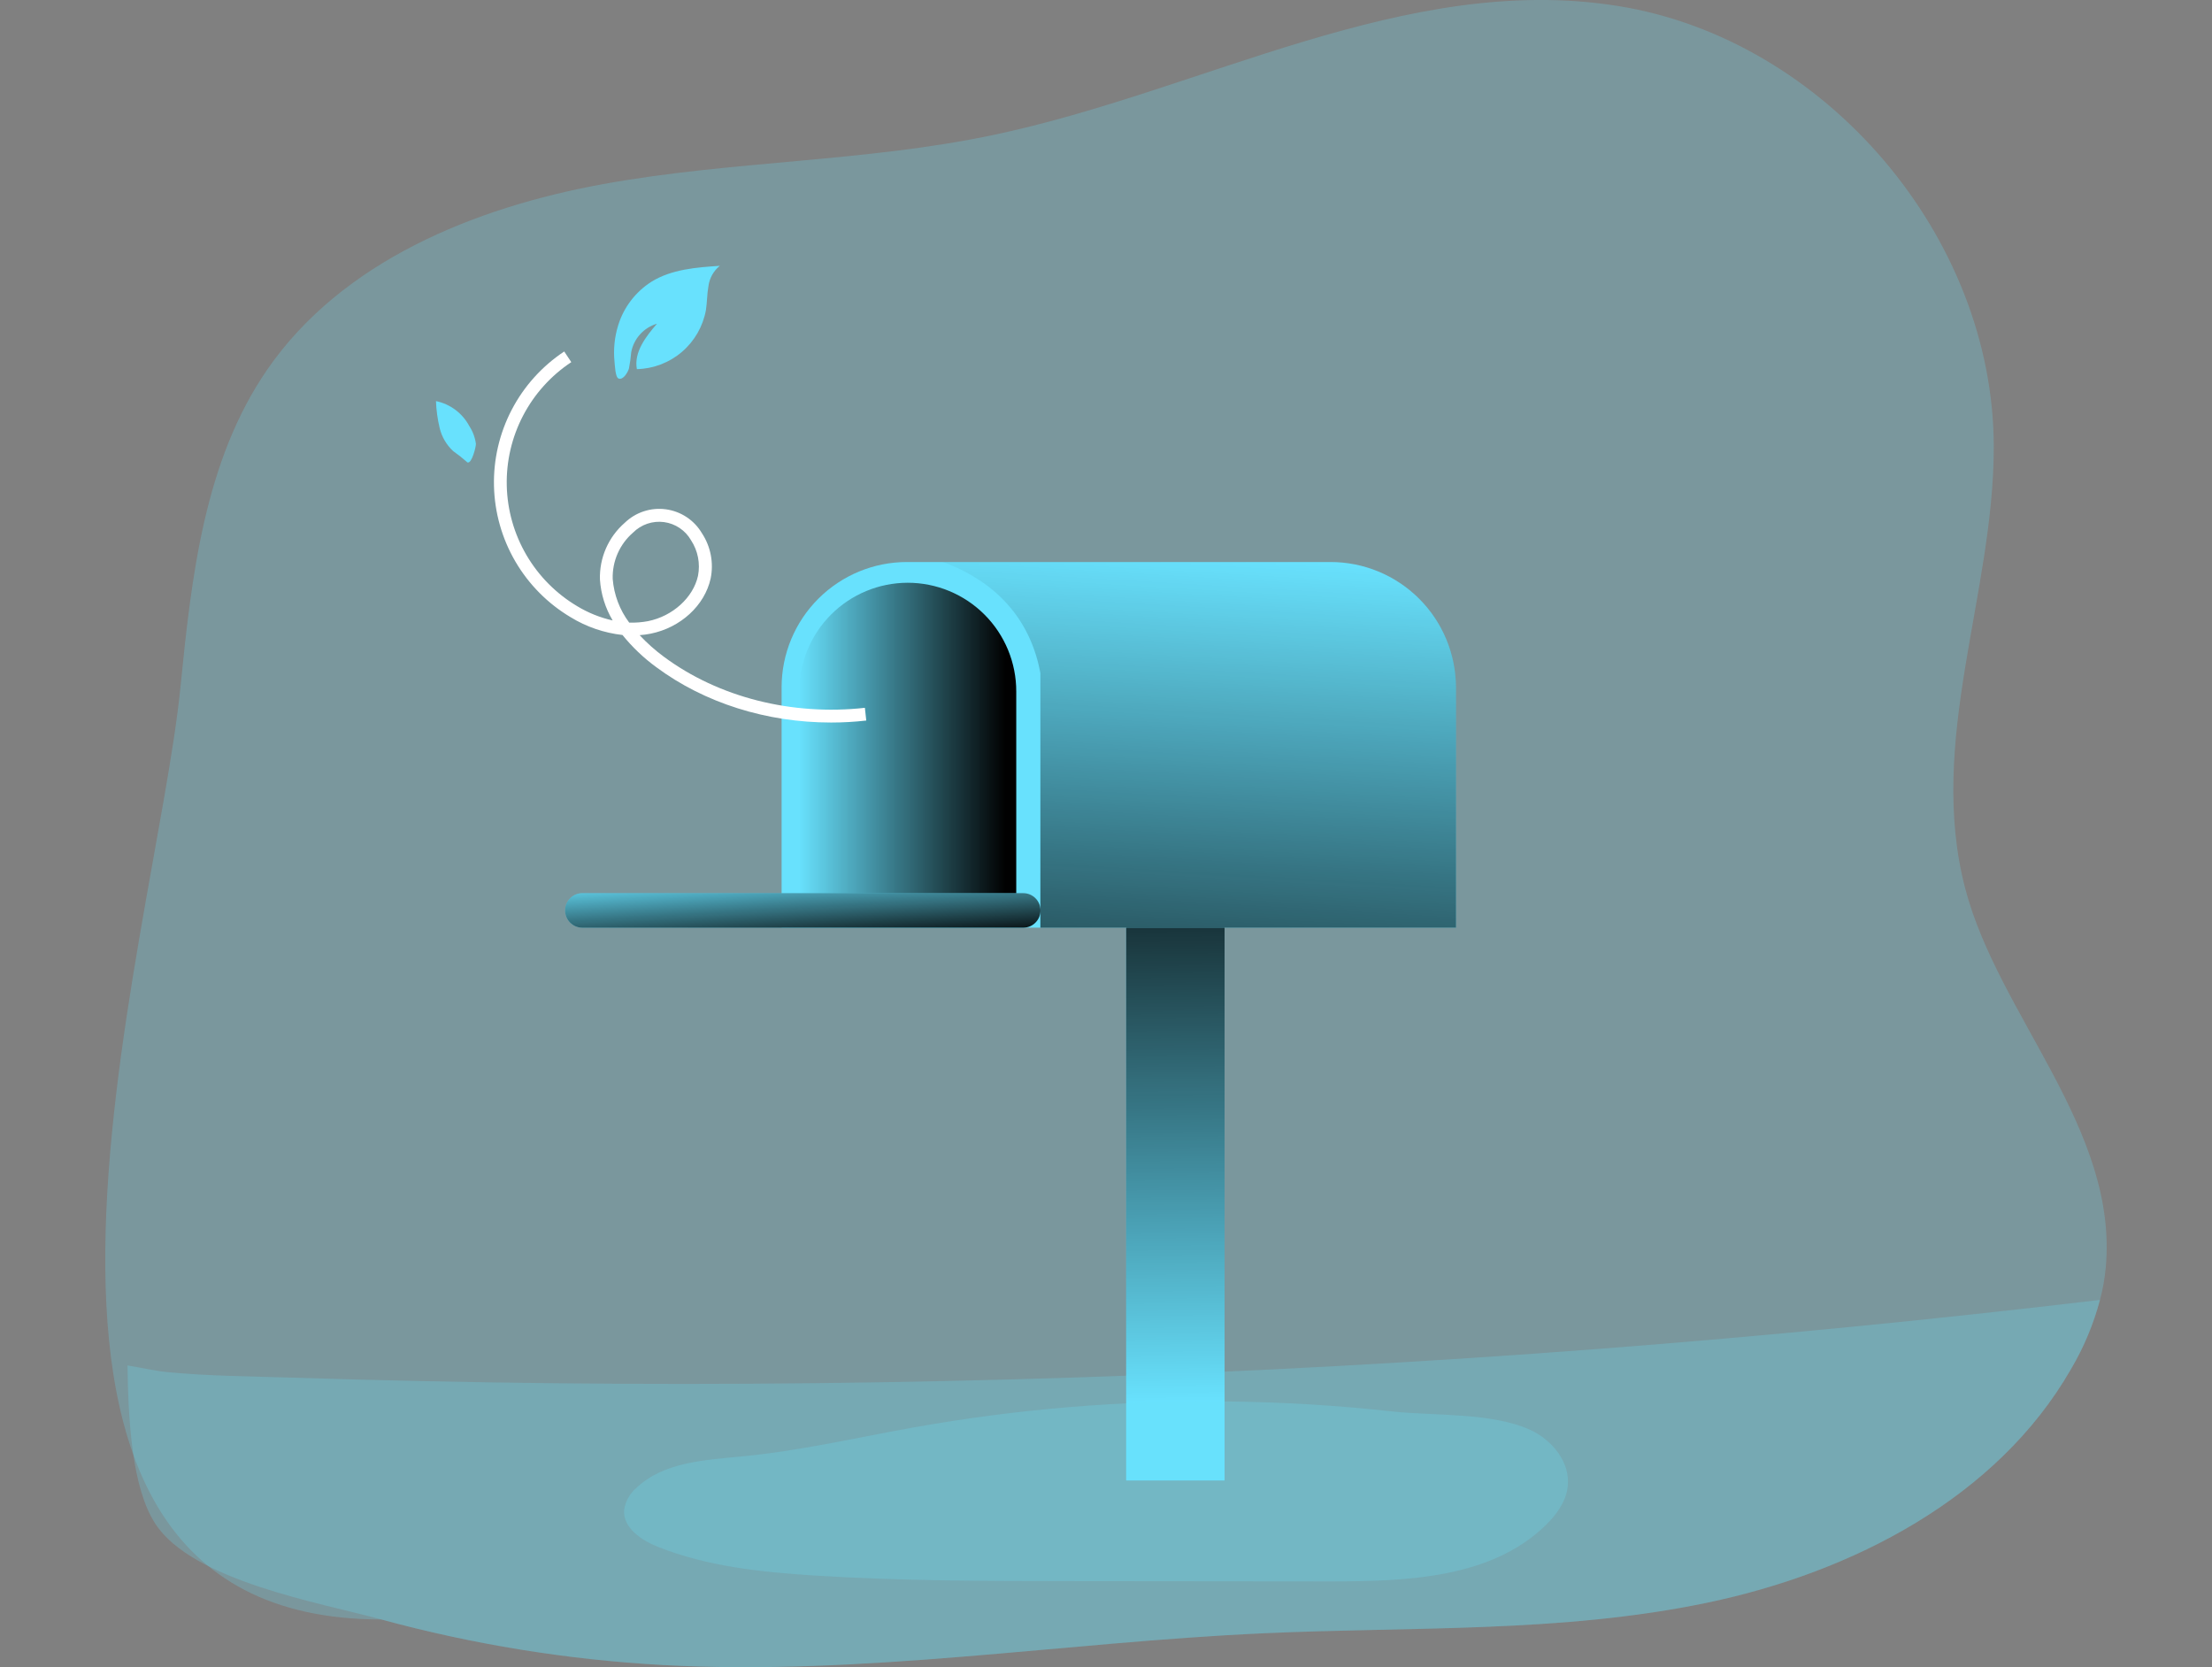 <svg width="406" height="306" viewBox="0 0 406 306" fill="none" xmlns="http://www.w3.org/2000/svg">
<rect x="0" y="0" width="406" height="306" fill="#808080" stroke="none"/>
<g clip-path="url(#clip0_328_1111)">
<path opacity="0.24" d="M386.493 232.713C386.306 234.697 385.954 236.661 385.44 238.587C384.259 243.035 382.474 247.301 380.134 251.265C366.585 274.892 340.055 288.576 313.355 294.159C286.656 299.742 259.092 298.527 231.853 299.776C195.061 301.443 158.364 307.613 121.572 305.595C104.13 304.626 86.838 301.825 69.983 297.237C-11.277 297.237 28.452 173.144 33.123 126.098C35.148 105.846 37.498 84.588 49.062 67.819C62.746 47.991 86.974 38.115 110.676 33.794C134.378 29.474 158.769 29.744 182.343 24.769C220.822 16.668 258.08 -5.117 296.931 1.094C335.039 7.169 365.964 43.468 365.944 82.063C365.944 109.154 353.651 136.069 360.705 163.072C366.842 186.491 388.856 207.229 386.493 232.713Z" fill="#68E1FD"/>
<path opacity="0.24" d="M385.44 238.587C384.259 243.035 382.474 247.301 380.134 251.265C366.585 274.892 340.055 288.576 313.355 294.159C286.656 299.742 259.092 298.527 231.853 299.776C195.061 301.443 158.364 307.613 121.572 305.595C104.13 304.626 86.838 301.825 69.982 297.237C58.688 294.159 35.351 290.149 28.519 279.685C24.246 273.157 23.544 260.925 23.402 250.616C25.96 251.022 28.499 251.629 30.727 251.838C38.287 252.567 45.943 252.615 53.524 252.851C69.582 253.364 85.651 253.708 101.731 253.884C165.738 254.563 229.697 252.457 293.609 247.565C324.271 245.207 354.882 242.214 385.44 238.587Z" fill="#68E1FD"/>
<path d="M224.765 160.318H206.699V271.726H224.765V160.318Z" fill="#68E1FD"/>
<path d="M224.765 160.318H206.699V271.726H224.765V160.318Z" fill="url(#paint0_linear_328_1111)"/>
<path d="M267.234 126.105V170.255H143.458V126.105C143.472 120.007 145.907 114.163 150.228 109.86C154.548 105.556 160.4 103.143 166.498 103.152H244.2C250.296 103.15 256.143 105.565 260.461 109.868C264.779 114.17 267.214 120.009 267.234 126.105V126.105Z" fill="#68E1FD"/>
<path d="M166.593 106.96C169.213 106.959 171.807 107.474 174.227 108.477C176.648 109.48 178.847 110.95 180.698 112.804C182.55 114.657 184.018 116.857 185.018 119.279C186.018 121.7 186.531 124.295 186.528 126.915V170.053H146.698V126.915C146.691 121.631 148.783 116.56 152.514 112.818C156.244 109.076 161.309 106.969 166.593 106.96V106.96Z" fill="url(#paint1_linear_328_1111)"/>
<path d="M267.241 126.105V170.255H190.957V123.533C188.682 111.321 180.088 105.711 173.02 103.125H244.207C250.308 103.122 256.16 105.54 260.479 109.848C264.798 114.157 267.23 120.004 267.241 126.105Z" fill="url(#paint2_linear_328_1111)"/>
<path d="M187.811 163.93H106.889C105.14 163.93 103.723 165.347 103.723 167.096V167.102C103.723 168.851 105.14 170.269 106.889 170.269H187.811C189.559 170.269 190.977 168.851 190.977 167.102V167.096C190.977 165.347 189.559 163.93 187.811 163.93Z" fill="#68E1FD"/>
<path d="M187.811 163.93H106.889C105.14 163.93 103.723 165.347 103.723 167.096V167.102C103.723 168.851 105.14 170.269 106.889 170.269H187.811C189.559 170.269 190.977 168.851 190.977 167.102V167.096C190.977 165.347 189.559 163.93 187.811 163.93Z" fill="url(#paint3_linear_328_1111)"/>
<path opacity="0.24" d="M167.876 261.958C157.365 263.834 146.948 266.272 136.302 267.298C129.403 267.973 121.788 268.317 116.779 273.117C115.589 274.133 114.801 275.541 114.558 277.086C114.268 280.408 117.744 282.723 120.843 283.945C129.896 287.523 139.745 288.549 149.453 289.17C165.283 290.176 181.181 290.19 197.012 290.203L244.268 290.25C258.215 290.25 273.701 289.683 283.692 279.949C285.67 278.025 287.412 275.648 287.743 272.908C288.296 268.466 284.928 264.294 280.857 262.437C273.809 259.217 263.264 259.885 255.582 259.062C245.597 257.955 235.552 257.347 225.507 257.225C206.191 256.99 186.895 258.575 167.876 261.958V261.958Z" fill="#68E1FD"/>
<path d="M152.538 132.613C140.744 132.613 129.315 129.035 120.438 122.439C118.129 120.752 116.05 118.771 114.254 116.546C110.878 116.168 107.626 115.052 104.729 113.278C100.541 110.785 97.054 107.269 94.595 103.061C92.136 98.853 90.785 94.09 90.668 89.217C90.551 84.345 91.673 79.522 93.928 75.201C96.183 70.88 99.497 67.202 103.561 64.511L104.857 66.468C101.124 68.939 98.08 72.317 96.009 76.285C93.938 80.253 92.907 84.682 93.014 89.157C93.122 93.632 94.363 98.007 96.622 101.871C98.881 105.736 102.084 108.964 105.93 111.253C107.948 112.474 110.151 113.361 112.452 113.879C111.093 111.596 110.293 109.024 110.116 106.372C110.055 104.407 110.432 102.453 111.219 100.652C112.006 98.85 113.183 97.246 114.666 95.956C115.656 94.999 116.85 94.278 118.159 93.849C119.468 93.42 120.856 93.293 122.221 93.478C123.586 93.664 124.891 94.156 126.038 94.918C127.184 95.681 128.144 96.693 128.843 97.88C130.449 100.326 131.022 103.309 130.436 106.176C129.349 111.125 124.927 115.196 119.425 116.303C118.757 116.436 118.08 116.529 117.4 116.579C118.763 118.037 120.256 119.365 121.862 120.549C131.881 127.975 145.328 131.404 158.742 129.912L158.998 132.248C156.854 132.491 154.697 132.613 152.538 132.613V132.613ZM115.49 114.277C116.646 114.311 117.802 114.22 118.939 114.007C123.469 113.096 127.236 109.68 128.114 105.69C128.556 103.434 128.101 101.095 126.844 99.169C126.329 98.266 125.612 97.495 124.75 96.915C123.888 96.334 122.903 95.961 121.873 95.824C120.842 95.687 119.794 95.789 118.81 96.124C117.826 96.458 116.932 97.015 116.198 97.751C114.982 98.801 114.015 100.108 113.368 101.579C112.722 103.049 112.411 104.645 112.458 106.251C112.688 109.16 113.739 111.943 115.49 114.277V114.277Z" fill="white"/>
<path d="M113.471 59.684C114.496 56.38 116.665 53.549 119.587 51.698C123.273 49.423 127.796 49.078 132.117 48.788C130.966 49.717 130.218 51.054 130.031 52.521C129.767 53.966 129.794 55.451 129.572 56.902C129.031 59.894 127.475 62.608 125.165 64.585C122.855 66.561 119.933 67.68 116.894 67.751C116.32 64.652 118.521 61.797 120.586 59.414C119.397 59.764 118.326 60.434 117.493 61.352C116.659 62.271 116.094 63.401 115.861 64.619C115.777 65.638 115.635 66.653 115.435 67.656C115.246 68.284 114.403 69.803 113.539 69.479C112.911 69.243 112.863 66.948 112.789 66.374C112.565 64.121 112.797 61.846 113.471 59.684V59.684Z" fill="#68E1FD"/>
<path d="M80.021 73.617C80.082 75.283 80.309 76.938 80.696 78.559C81.087 80.186 81.952 81.662 83.18 82.799C84.04 83.402 84.865 84.053 85.651 84.749C85.695 84.813 85.759 84.861 85.833 84.885C86.609 85.087 87.366 82.002 87.352 81.469C87.198 80.297 86.78 79.175 86.13 78.188C85.51 77.024 84.641 76.012 83.585 75.222C82.529 74.432 81.312 73.884 80.021 73.617V73.617Z" fill="#68E1FD"/>
</g>
<defs>
<linearGradient id="paint0_linear_328_1111" x1="216.205" y1="257.151" x2="214.848" y2="138.364" gradientUnits="userSpaceOnUse">
<stop stop-color="#010101" stop-opacity="0"/>
<stop offset="0.95" stop-color="#010101"/>
</linearGradient>
<linearGradient id="paint1_linear_328_1111" x1="146.665" y1="138.493" x2="186.528" y2="138.493" gradientUnits="userSpaceOnUse">
<stop stop-color="#010101" stop-opacity="0"/>
<stop offset="0.95" stop-color="#010101"/>
</linearGradient>
<linearGradient id="paint2_linear_328_1111" x1="222.172" y1="102.133" x2="214.949" y2="224.95" gradientUnits="userSpaceOnUse">
<stop stop-color="#010101" stop-opacity="0"/>
<stop offset="0.95" stop-color="#010101"/>
</linearGradient>
<linearGradient id="paint3_linear_328_1111" x1="146.901" y1="159.508" x2="147.806" y2="174.866" gradientUnits="userSpaceOnUse">
<stop stop-color="#010101" stop-opacity="0"/>
<stop offset="0.95" stop-color="#010101"/>
</linearGradient>
<clipPath id="clip0_328_1111">
<rect width="406" height="306" fill="white"/>
</clipPath>
</defs>
</svg>
